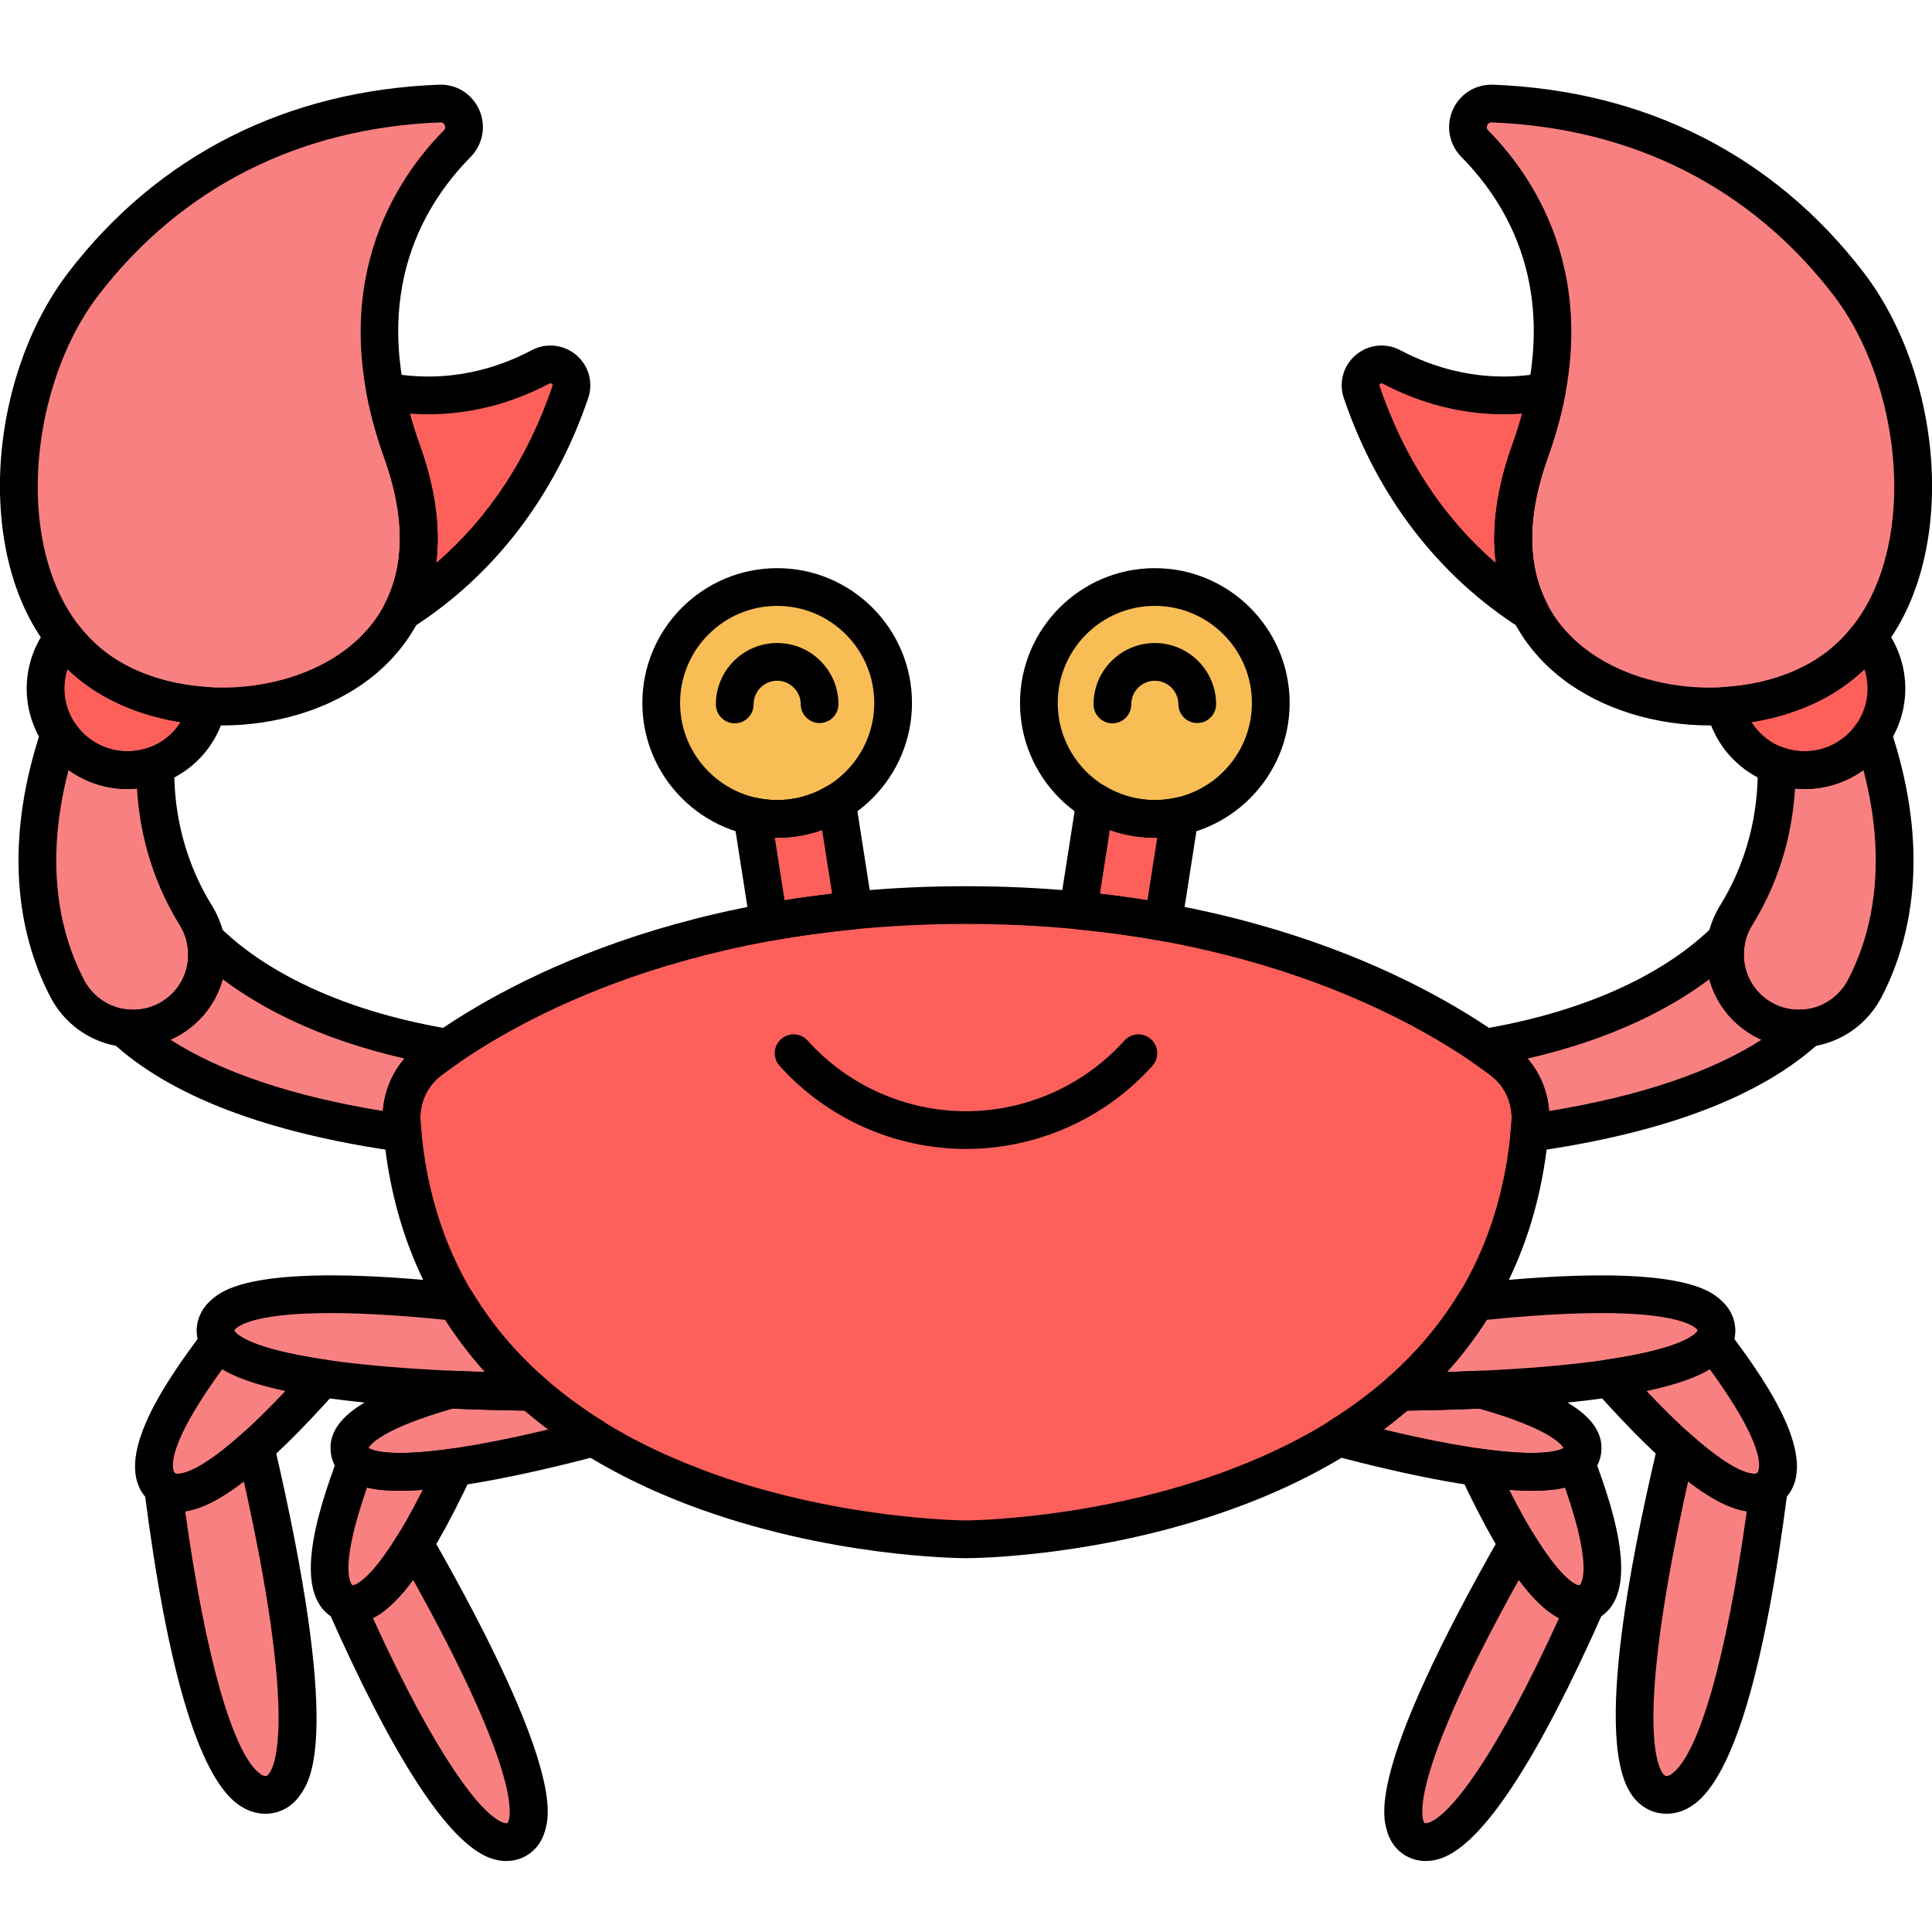 <svg enable-background="new 0 0 256 256" height="512" viewBox="0 0 256 256" width="512" xmlns="http://www.w3.org/2000/svg"><g fill="#f98080"><path d="m29.039 177.799c-6.441 8.428-10.891 16.425-7.471 19.326 3.675 3.118 12.476-4.731 21.173-14.487-6.711-.992-12.109-2.513-13.702-4.839z"/><path d="m21.608 197.15c1.977 15.518 6.489 42.027 14.124 40.628 7.317-1.34 2.159-28.677-1.892-46.037-5.273 4.751-9.827 7.381-12.232 5.409z"/><path d="m47.194 193.769c-3.39 8.924-5.173 16.966-1.478 18.589 3.971 1.745 9.545-7.286 14.54-17.936-6.042.869-11.09.944-13.062-.653z"/><path d="m45.758 212.369c5.693 12.877 16.397 34.582 22.623 31.413 5.967-3.036-5.507-25.289-13.462-39.222-3.328 5.453-6.58 8.892-9.161 7.809z"/><path d="m226.961 177.799c6.441 8.428 10.891 16.425 7.471 19.326-3.675 3.118-12.476-4.731-21.173-14.487 6.71-.992 12.109-2.513 13.702-4.839z"/><path d="m234.392 197.15c-1.977 15.518-6.489 42.027-14.124 40.628-7.317-1.34-2.159-28.677 1.892-46.037 5.273 4.751 9.827 7.381 12.232 5.409z"/><path d="m208.806 193.769c3.39 8.924 5.173 16.966 1.478 18.589-3.971 1.745-9.545-7.286-14.54-17.936 6.042.869 11.09.944 13.062-.653z"/><path d="m210.242 212.369c-5.693 12.877-16.397 34.582-22.623 31.413-5.967-3.036 5.507-25.289 13.462-39.222 3.328 5.453 6.58 8.892 9.161 7.809z"/><path d="m70.465 184.429c-3.138-.038-6.845-.125-10.738-.303-7.78 2.178-14.111 5.004-13.364 8.347 1.155 5.173 19.108 1.471 32.278-1.991-2.854-1.772-5.603-3.783-8.176-6.053z"/><path d="m60.462 172.524c-13.362-1.422-31.486-2.254-31.897 3.631-.478 6.836 27.082 8.092 41.901 8.274-3.809-3.359-7.227-7.291-10.004-11.905z"/><path d="m196.273 184.126c-3.893.178-7.6.265-10.738.303-2.573 2.27-5.321 4.281-8.176 6.053 13.17 3.461 31.123 7.163 32.278 1.991.747-3.343-5.584-6.169-13.364-8.347z"/><path d="m195.538 172.524c-2.777 4.614-6.195 8.546-10.004 11.905 14.819-.182 42.379-1.437 41.901-8.274-.411-5.885-18.535-5.053-31.897-3.631z"/></g><path d="m202.748 59.758c-3.209 8.915-2.712 16.005.016 21.345-10.344-6.597-18.03-16.497-22.334-29.151-.813-2.388 1.725-4.522 3.952-3.338 4.691 2.494 11.861 4.873 20.553 3.244-.48 2.503-1.191 5.133-2.187 7.9z" fill="#fd605b"/><path d="m199.013 140.485c-8.677-6.542-31.836-20.558-71.013-20.558s-62.336 14.016-71.013 20.558c-2.59 1.953-3.997 5.084-3.76 8.32 4.055 55.162 74.773 55.162 74.773 55.162s70.718 0 74.772-55.161c.238-3.236-1.169-6.368-3.759-8.321z" fill="#fd605b"/><path d="m53.252 59.758c-7.49-20.805.766-34.061 7.325-40.716 1.987-2.016.506-5.431-2.324-5.322-19.516.747-35.865 9.123-47.191 23.875-10.864 14.15-12.698 41.011 2.19 51.382 15.956 11.113 51.412 2.482 40-29.219z" fill="#f98080"/><path d="m53.252 59.758c3.209 8.915 2.712 16.005-.016 21.345 10.344-6.597 18.03-16.497 22.334-29.151.813-2.388-1.725-4.522-3.952-3.338-4.691 2.494-11.861 4.873-20.553 3.244.48 2.503 1.191 5.133 2.187 7.9z" fill="#fd605b"/><path d="m13.252 88.977c-1.844-1.285-3.431-2.825-4.777-4.56-3.474 4.273-3.201 10.568.799 14.518 4.253 4.2 11.106 4.157 15.306-.096 1.498-1.517 2.446-3.366 2.866-5.306-5.249-.313-10.302-1.845-14.194-4.556z" fill="#fd605b"/><path d="m20.595 101.389c-3.809 1.39-8.244.584-11.32-2.454-.523-.516-.978-1.074-1.374-1.661-5.23 15.566-2.657 26.665 1.003 33.688 2.92 5.605 10.248 7.098 15.072 3.015 3.726-3.152 4.533-8.549 1.966-12.7-4.723-7.636-5.443-15.323-5.347-19.888z" fill="#f98080"/><path d="m202.748 59.758c7.49-20.805-.766-34.061-7.325-40.716-1.987-2.016-.506-5.431 2.324-5.322 19.516.747 35.865 9.123 47.191 23.875 10.864 14.15 12.698 41.011-2.19 51.382-15.956 11.113-51.412 2.482-40-29.219z" fill="#f98080"/><path d="m242.748 88.977c1.844-1.285 3.431-2.825 4.777-4.56 3.475 4.273 3.201 10.568-.799 14.519-4.253 4.2-11.106 4.157-15.306-.096-1.498-1.517-2.446-3.366-2.866-5.306 5.249-.314 10.302-1.846 14.194-4.557z" fill="#fd605b"/><path d="m235.405 101.389c3.809 1.39 8.244.584 11.32-2.454.523-.516.978-1.074 1.374-1.661 5.23 15.566 2.657 26.665-1.003 33.688-2.92 5.605-10.248 7.098-15.072 3.015-3.726-3.152-4.533-8.549-1.966-12.7 4.723-7.636 5.443-15.323 5.347-19.888z" fill="#f98080"/><path d="m196.725 138.837c.846.586 1.616 1.142 2.288 1.649 2.59 1.953 3.997 5.084 3.76 8.32-.033.452-.083.891-.125 1.336 13.068-1.837 28.044-5.73 36.875-13.93-2.584.317-5.299-.374-7.497-2.234-2.818-2.384-3.963-6.052-3.245-9.495-4.225 4.236-13.721 11.269-32.056 14.354z" fill="#f98080"/><path d="m53.228 148.805c-.238-3.236 1.169-6.367 3.76-8.32.672-.507 1.441-1.062 2.288-1.649-18.335-3.085-27.831-10.118-32.055-14.354.719 3.442-.426 7.11-3.245 9.495-2.198 1.86-4.914 2.551-7.497 2.234 8.83 8.199 23.807 12.093 36.875 13.93-.044-.444-.093-.883-.126-1.336z" fill="#f98080"/><path d="m153.021 108.511c-2.899 0-5.6-.818-7.914-2.213l-2.24 14.338c3.952.381 7.706.901 11.255 1.536l2.191-14.024c-1.061.232-2.16.363-3.292.363z" fill="#fd605b"/><path d="m102.979 108.511c-1.131 0-2.231-.131-3.292-.363l2.191 14.024c3.548-.635 7.303-1.155 11.254-1.536l-2.24-14.338c-2.314 1.396-5.015 2.213-7.913 2.213z" fill="#fd605b"/><circle cx="153.021" cy="93.147" fill="#f9bd55" r="15.364"/><circle cx="102.979" cy="93.147" fill="#f9bd55" r="15.364"/><path d="m128 206.467c-.741 0-18.349-.08-36.752-7.058-24.77-9.392-38.779-26.826-40.513-50.42-.302-4.105 1.473-8.031 4.748-10.5 8.398-6.333 32.277-21.062 72.518-21.062 40.239 0 64.119 14.729 72.518 21.062 3.274 2.468 5.049 6.394 4.748 10.499-1.733 23.595-15.743 41.029-40.514 50.421-18.403 6.978-36.012 7.058-36.753 7.058zm0-84.039c-38.73 0-61.511 14.024-69.508 20.054-1.912 1.441-2.948 3.737-2.771 6.141 1.601 21.781 14.109 37.28 37.177 46.065 17.557 6.687 34.93 6.779 35.104 6.779.171 0 17.545-.093 35.102-6.779 23.068-8.785 35.576-24.284 37.177-46.065.176-2.403-.86-4.699-2.771-6.141-7.999-6.03-30.781-20.054-69.51-20.054z"/><path d="m23.519 200.343c-1.36 0-2.543-.441-3.569-1.312-5.593-4.744 1.375-15.256 7.103-22.75.487-.638 1.227-1.038 2.052-.981.801.021 1.544.425 1.998 1.087.255.372 2.032 2.305 12.004 3.777.909.135 1.671.757 1.985 1.621s.127 1.83-.484 2.516c-9.686 10.865-16.43 16.042-21.089 16.042zm5.925-18.908c-8.493 11.658-6.284 13.763-6.259 13.784.027.018 2.975 1.453 14.638-10.911-4.196-.884-6.757-1.897-8.379-2.873z"/><path d="m35.158 240.331c-1.262 0-2.503-.426-3.64-1.257-5.188-3.795-9.356-17.794-12.39-41.608-.129-1.017.374-2.009 1.27-2.504.895-.496 2.004-.395 2.795.255.018.014 1.915 1.025 8.974-5.333.657-.592 1.577-.792 2.422-.527.844.265 1.485.955 1.686 1.816 8.953 38.368 4.952 44.473 3.638 46.479-1.172 1.787-2.675 2.393-3.729 2.586-.343.062-.685.093-1.026.093zm-10.616-40.077c2.665 19.251 6.329 32.152 9.928 34.784.469.342.698.301.812.281.05-.01.205-.038.448-.409.932-1.422 3.324-8.339-3.416-38.614-2.487 1.928-5.229 3.594-7.772 3.958z"/><path d="m46.787 215.099c-.702 0-1.393-.151-2.076-.451-6.238-2.742-2.904-13.735.146-21.767.285-.75.912-1.317 1.686-1.526.773-.207 1.602-.034 2.225.472.185.149 2.069 1.425 11.132.121.909-.126 1.817.248 2.365.986.547.738.645 1.718.254 2.55-6.277 13.385-11.235 19.615-15.732 19.615zm1.85-17.996c-4.004 11.421-1.939 12.956-1.915 12.967.026.012 2.79.16 9.294-12.651-3.105.233-5.526.132-7.379-.316z"/><path d="m67.08 246.594c-.681 0-1.38-.125-2.084-.375-5.516-1.964-12.758-13.012-21.524-32.839-.414-.937-.215-2.03.502-2.762.718-.731 1.808-.95 2.752-.555.003.014 1.935-.047 6.06-6.806.46-.754 1.286-1.218 2.17-1.197.884.013 1.696.492 2.134 1.261 17.635 30.886 15.729 37.256 15.104 39.35-.577 1.927-1.774 2.88-2.678 3.34-.764.387-1.585.583-2.436.583zm-17.664-32.182c8.381 18.373 14.372 26.069 17.256 27.096.394.138.521.075.576.046.036-.018.101-.132.156-.316.429-1.436.698-7.879-12.658-31.894-1.562 2.128-3.368 4.082-5.33 5.068z"/><path d="m232.48 200.344c-4.659 0-11.402-5.177-21.087-16.043-.611-.686-.797-1.652-.483-2.516.312-.864 1.075-1.486 1.984-1.621 9.972-1.473 11.749-3.405 12.004-3.777.453-.662 1.195-1.066 1.997-1.087.833-.021 1.565.344 2.052.98 5.728 7.494 12.695 18.006 7.103 22.751-1.027.87-2.209 1.313-3.57 1.313zm-14.302-16.036c11.658 12.359 14.612 10.931 14.638 10.911.024-.021 2.233-2.127-6.259-13.784-1.623.976-4.184 1.989-8.379 2.873z"/><path d="m220.842 240.331c-.341 0-.683-.031-1.024-.094-1.055-.193-2.559-.799-3.729-2.586-5.315-8.11 1.423-36.988 3.637-46.479.201-.861.842-1.552 1.686-1.816.845-.265 1.764-.065 2.422.527 7.063 6.362 8.959 5.345 8.975 5.333.793-.65 1.899-.751 2.795-.255s1.399 1.487 1.27 2.504c-3.034 23.815-7.203 37.814-12.39 41.608-1.139.832-2.38 1.258-3.642 1.258zm2.843-44.035c-6.739 30.274-4.347 37.192-3.415 38.614.243.371.397.399.448.409.114.021.343.062.812-.281 3.599-2.632 7.263-15.532 9.928-34.784-2.544-.364-5.284-2.03-7.773-3.958z"/><path d="m209.213 215.099c-4.498 0-9.455-6.229-15.732-19.615-.39-.832-.292-1.812.255-2.55s1.451-1.116 2.365-.986c9.063 1.304 10.946.028 11.131-.121.622-.507 1.451-.68 2.226-.472.773.209 1.401.776 1.686 1.526 3.051 8.031 6.385 19.024.146 21.767-.684.299-1.375.451-2.077.451zm-9.23-17.681c6.502 12.806 9.267 12.677 9.294 12.651.024-.011 2.09-1.546-1.914-12.967-1.852.45-4.273.552-7.38.316z"/><path d="m188.92 246.594c-.851 0-1.672-.195-2.435-.584-.903-.459-2.102-1.412-2.679-3.34-.626-2.093-2.531-8.463 15.104-39.349.438-.769 1.25-1.247 2.135-1.261.889.002 1.71.443 2.17 1.197 4.144 6.788 6.054 6.838 6.06 6.806.945-.396 2.036-.177 2.752.555.718.731.916 1.825.502 2.762-8.766 19.827-16.008 30.876-21.524 32.839-.704.25-1.404.375-2.085.375zm12.334-37.25c-13.355 24.015-13.087 30.458-12.657 31.894.056.184.12.299.156.316.057.028.184.093.575-.046 2.884-1.026 8.875-8.723 17.257-27.096-1.963-.987-3.769-2.94-5.331-5.068z"/><path d="m52.926 197.525c-4.427 0-5.918-.909-6.666-1.364-1.564-.952-2.134-2.235-2.337-3.144-1.316-5.893 7.395-9.134 15.13-11.299.256-.071.527-.102.788-.09 3.386.154 6.971.255 10.655.3.599.008 1.174.229 1.624.625 2.379 2.099 5.018 4.052 7.841 5.805.849.527 1.302 1.509 1.153 2.496s-.871 1.792-1.837 2.046c-13.756 3.616-21.685 4.625-26.351 4.625zm-4.091-5.652c.61.387 4.656 2.128 23.808-2.459-1.078-.807-2.121-1.64-3.125-2.498-3.272-.048-6.461-.14-9.5-.274-9.43 2.684-10.964 4.807-11.183 5.231z"/><path d="m70.465 186.929c-.01 0-.021 0-.031 0-24.454-.3-38.887-2.66-42.898-7.015-1.337-1.452-1.536-2.94-1.466-3.934.104-1.477.808-2.802 2.038-3.832 1.461-1.225 5.907-4.951 32.619-2.11.778.083 1.474.526 1.877 1.197 2.492 4.14 5.693 7.948 9.515 11.318.784.691 1.055 1.798.679 2.773-.371.967-1.299 1.603-2.333 1.603zm-26.653-12.94c-9.158 0-11.797 1.408-12.493 1.991-.252.211-.259.314-.261.349.428 1.312 7.355 4.692 33.194 5.47-1.966-2.183-3.728-4.493-5.27-6.915-6.406-.65-11.355-.895-15.17-.895z"/><path d="m203.073 197.525c-4.666 0-12.593-1.01-26.35-4.625-.966-.254-1.688-1.059-1.837-2.046-.148-.987.306-1.969 1.154-2.496 2.824-1.754 5.461-3.706 7.839-5.805.449-.396 1.025-.617 1.624-.625 3.71-.045 7.294-.146 10.654-.3.268-.012.531.019.788.09 7.735 2.165 16.446 5.406 15.132 11.299-.204.908-.774 2.191-2.338 3.144-.747.455-2.24 1.364-6.666 1.364zm-19.715-8.111c19.21 4.601 23.223 2.834 23.813 2.455-.193-.374-1.658-2.515-11.189-5.228-3.019.134-6.208.227-9.5.274-1.003.859-2.046 1.692-3.124 2.499z"/><path d="m185.534 186.929c-1.033 0-1.961-.636-2.333-1.602-.376-.976-.104-2.082.68-2.773 3.82-3.369 7.022-7.178 9.516-11.318.403-.671 1.099-1.114 1.877-1.197 26.708-2.841 31.157.886 32.618 2.11 1.23 1.03 1.935 2.355 2.038 3.833.069.992-.129 2.48-1.467 3.933-4.011 4.354-18.443 6.715-42.898 7.015-.01-.001-.021-.001-.031-.001zm11.484-12.045c-1.542 2.422-3.304 4.733-5.271 6.915 25.84-.777 32.768-4.159 33.198-5.493-.006-.011-.014-.114-.265-.325-.986-.827-5.878-3.308-27.662-1.097z"/><path d="m29.42 96.126c-6.376 0-12.699-1.687-17.596-5.098-6.051-4.215-9.964-11.058-11.318-19.793-1.88-12.128 1.485-25.931 8.574-35.163 11.889-15.484 28.86-24.077 49.078-24.85 2.314-.106 4.41 1.222 5.345 3.339.939 2.129.49 4.577-1.145 6.236-6.842 6.94-13.568 19.187-6.754 38.114 6.373 17.701-1.429 27.054-6.647 31.053-5.335 4.091-12.47 6.162-19.537 6.162zm28.961-79.908c-.011 0-.021.001-.032.001-18.684.715-34.35 8.633-45.304 22.898-6.2 8.075-9.253 20.675-7.599 31.353.795 5.126 3.042 12.142 9.234 16.455 8.525 5.938 22.829 5.514 31.234-.929 5.05-3.87 10.014-11.418 4.984-25.391-8.101-22.503 1.471-36.799 7.897-43.317.253-.257.211-.526.131-.708-.104-.24-.288-.362-.545-.362z"/><path d="m53.236 83.604c-.606 0-1.209-.22-1.682-.65-.834-.759-1.058-1.982-.544-2.987 2.67-5.227 2.633-11.74-.11-19.36-.998-2.774-1.769-5.56-2.29-8.276-.156-.812.1-1.648.684-2.234s1.416-.85 2.232-.693c8.12 1.519 14.769-.789 18.919-2.995 1.931-1.024 4.255-.774 5.919.643 1.656 1.409 2.273 3.65 1.573 5.709-4.421 12.994-12.498 23.524-23.357 30.45-.413.264-.879.393-1.344.393zm2.368-24.692c2.054 5.705 2.783 10.956 2.187 15.697 6.99-6.036 12.16-13.9 15.413-23.462.023-.069.059-.173-.08-.291-.153-.129-.269-.067-.333-.035-4.211 2.238-10.627 4.571-18.481 3.979.367 1.364.8 2.739 1.294 4.112z"/><path d="m16.878 104.552c-3.384 0-6.769-1.277-9.361-3.837-4.906-4.846-5.328-12.531-.981-17.876.48-.592 1.225-.911 1.968-.923.763.009 1.479.365 1.947.968 1.224 1.578 2.646 2.938 4.23 4.041 3.384 2.357 7.97 3.817 12.914 4.113.729.043 1.402.402 1.843.984.441.581.606 1.326.452 2.039-.536 2.479-1.757 4.738-3.53 6.534-2.603 2.636-6.042 3.957-9.482 3.957zm-7.927-15.879c-.95 2.911-.231 6.201 2.08 8.484 3.266 3.225 8.545 3.192 11.771-.074.427-.433.803-.908 1.122-1.419-4.567-.719-8.776-2.321-12.1-4.636v-.001c-1.014-.705-1.973-1.493-2.873-2.354z"/><path d="m17.677 138.798c-.794 0-1.594-.077-2.39-.234-3.711-.729-6.846-3.079-8.601-6.446-3.642-6.989-6.798-18.846-1.155-35.639.303-.902 1.092-1.554 2.035-1.682.942-.127 1.875.291 2.408 1.08.314.467.669.896 1.056 1.278 2.274 2.245 5.693 2.984 8.708 1.886.774-.283 1.64-.165 2.312.315s1.062 1.261 1.045 2.086c-.097 4.623.687 11.588 4.974 18.521 3.252 5.26 2.211 11.956-2.478 15.923-2.247 1.901-5.04 2.912-7.914 2.912zm-8.593-36.762c-3.401 13.01-.871 22.192 2.036 27.771 1.048 2.013 2.918 3.416 5.13 3.852 2.184.429 4.409-.151 6.11-1.589 2.783-2.354 3.394-6.34 1.454-9.477-4.031-6.521-5.369-13.051-5.661-18.111-3.203.309-6.443-.56-9.069-2.446z"/><path d="m226.58 96.126c-7.068 0-14.201-2.071-19.537-6.161-5.218-3.999-13.02-13.352-6.647-31.053 6.813-18.928.089-31.174-6.753-38.114-1.636-1.659-2.085-4.107-1.146-6.236.934-2.116 3.024-3.418 5.345-3.339 20.219.772 37.189 9.366 49.078 24.85 7.089 9.232 10.454 23.035 8.574 35.163-1.354 8.734-5.268 15.578-11.318 19.793-4.897 3.41-11.221 5.096-17.596 5.097zm-28.962-79.908c-.257 0-.44.122-.546.362-.08.181-.122.451.131.708 6.426 6.519 15.997 20.814 7.897 43.317-5.03 13.973-.066 21.521 4.983 25.391 8.404 6.443 22.709 6.869 31.234.929 6.192-4.313 8.439-11.329 9.234-16.455 1.655-10.678-1.398-23.277-7.599-31.353-10.953-14.266-26.619-22.184-45.304-22.898-.008 0-.019-.001-.03-.001zm5.13 43.541h.01z"/><path d="m202.763 83.604c-.464 0-.931-.129-1.344-.393-10.858-6.926-18.935-17.457-23.355-30.454-.7-2.059-.083-4.299 1.573-5.708 1.663-1.417 3.986-1.669 5.919-.642 4.15 2.205 10.802 4.514 18.918 2.994.812-.155 1.648.107 2.232.693.583.586.84 1.422.684 2.234-.521 2.716-1.291 5.5-2.289 8.276-2.743 7.62-2.78 14.134-.11 19.36.513 1.005.29 2.229-.545 2.988-.473.432-1.077.652-1.683.652zm-19.701-32.827c-.053 0-.115.02-.186.079-.139.117-.103.222-.079.29 3.252 9.562 8.422 17.427 15.412 23.463-.597-4.74.132-9.992 2.186-15.697.494-1.374.927-2.748 1.295-4.111-7.859.59-14.27-1.741-18.481-3.979-.034-.018-.084-.045-.147-.045zm19.686 8.982h.01z"/><path d="m239.121 104.552c-3.439 0-6.877-1.32-9.479-3.955-1.774-1.797-2.995-4.057-3.531-6.535-.154-.713.011-1.458.451-2.039.441-.582 1.114-.941 1.843-.984 4.944-.296 9.53-1.756 12.914-4.113 1.584-1.104 3.008-2.463 4.23-4.04.467-.604 1.184-.96 1.946-.969.771.002 1.488.332 1.969.923 4.347 5.346 3.925 13.03-.981 17.875-2.592 2.559-5.978 3.837-9.362 3.837zm-7.045-8.888c.32.511.696.986 1.123 1.42 3.225 3.265 8.505 3.297 11.77.073 2.312-2.283 3.03-5.573 2.08-8.484-.899.862-1.859 1.649-2.873 2.355-3.323 2.315-7.532 3.917-12.1 4.636zm10.671-6.687h.01z"/><path d="m238.323 138.798c-2.875 0-5.667-1.011-7.914-2.912-4.688-3.967-5.729-10.663-2.477-15.924 4.286-6.932 5.07-13.897 4.974-18.52-.018-.825.373-1.605 1.044-2.086.672-.479 1.536-.599 2.312-.315 3.017 1.104 6.434.36 8.707-1.885.388-.382.743-.812 1.058-1.279.532-.788 1.469-1.205 2.408-1.08.943.128 1.731.779 2.035 1.682 5.643 16.793 2.486 28.649-1.156 35.639-1.754 3.367-4.889 5.717-8.601 6.446-.796.157-1.597.234-2.39.234zm-.476-34.317c-.293 5.061-1.631 11.591-5.662 18.11-1.939 3.138-1.328 7.123 1.455 9.478 1.699 1.438 3.924 2.017 6.109 1.589 2.212-.436 4.082-1.839 5.131-3.852 2.906-5.578 5.438-14.761 2.036-27.771-2.625 1.887-5.868 2.754-9.069 2.446z"/><path d="m147.4 95.842c-1.377 0-2.496-1.114-2.5-2.492-.014-4.478 3.617-8.133 8.095-8.146h.026c4.466 0 8.106 3.626 8.12 8.095.004 1.381-1.111 2.504-2.492 2.508-.003 0-.006 0-.008 0-1.377 0-2.496-1.114-2.5-2.492-.006-1.717-1.404-3.11-3.121-3.11-.003 0-.007 0-.01 0-1.721.006-3.116 1.41-3.11 3.131.004 1.381-1.111 2.504-2.492 2.508-.003-.002-.005-.002-.008-.002z"/><path d="m153.021 111.011c-9.851 0-17.864-8.014-17.864-17.864s8.014-17.863 17.864-17.863 17.864 8.014 17.864 17.863c.001 9.85-8.013 17.864-17.864 17.864zm0-30.728c-7.094 0-12.864 5.771-12.864 12.863 0 7.094 5.771 12.864 12.864 12.864s12.864-5.771 12.864-12.864c.001-7.092-5.77-12.863-12.864-12.863z"/><path d="m97.358 95.842c-1.377 0-2.496-1.114-2.5-2.492-.014-4.478 3.617-8.133 8.095-8.146h.026c2.159 0 4.191.838 5.723 2.36 1.539 1.528 2.39 3.565 2.397 5.734.004 1.381-1.111 2.504-2.492 2.508-.002 0-.005 0-.008 0-1.377 0-2.496-1.114-2.5-2.492-.002-.834-.33-1.616-.921-2.203s-1.369-.918-2.21-.907c-1.72.006-3.116 1.41-3.11 3.131.004 1.381-1.111 2.504-2.492 2.508-.003-.001-.006-.001-.008-.001z"/><path d="m102.979 111.011c-9.85 0-17.864-8.014-17.864-17.864s8.014-17.863 17.864-17.863c9.851 0 17.864 8.014 17.864 17.863 0 9.85-8.014 17.864-17.864 17.864zm0-30.728c-7.093 0-12.864 5.771-12.864 12.863 0 7.094 5.771 12.864 12.864 12.864s12.864-5.771 12.864-12.864c0-7.092-5.771-12.863-12.864-12.863z"/><path d="m202.647 152.642c-.639 0-1.259-.245-1.727-.692-.554-.528-.834-1.281-.763-2.042l.044-.443c.028-.278.056-.557.077-.841.177-2.404-.859-4.7-2.771-6.142-.648-.488-1.39-1.024-2.206-1.589-.836-.579-1.238-1.606-1.018-2.6.222-.993 1.022-1.753 2.025-1.922 17.859-3.004 26.901-9.844 30.701-13.653.779-.783 1.981-.962 2.957-.435.974.525 1.485 1.628 1.26 2.711-.551 2.639.373 5.35 2.412 7.075 1.561 1.319 3.54 1.909 5.579 1.661 1.076-.129 2.114.445 2.571 1.428.456.983.228 2.148-.566 2.886-7.748 7.193-20.61 12.097-38.229 14.573-.114.017-.23.025-.346.025zm-.239-12.381c1.671 1.944 2.675 4.375 2.859 6.955 11.917-1.938 21.487-5.159 28.145-9.448-1.069-.471-2.079-1.101-3.002-1.881-1.929-1.633-3.268-3.784-3.908-6.141-4.767 3.591-12.448 7.854-24.094 10.515z"/><path d="m53.353 152.642c-.116 0-.232-.008-.348-.024-17.618-2.477-30.48-7.38-38.228-14.573-.794-.737-1.023-1.903-.566-2.886s1.495-1.566 2.571-1.428c2.035.246 4.018-.342 5.579-1.662 2.039-1.725 2.963-4.436 2.412-7.074-.226-1.083.287-2.186 1.26-2.711.974-.527 2.177-.349 2.958.435 3.799 3.81 12.838 10.648 30.7 13.653 1.003.169 1.804.929 2.025 1.922.222.992-.181 2.021-1.017 2.6-.816.564-1.558 1.1-2.206 1.589-1.912 1.441-2.948 3.737-2.772 6.141v.001c.021.284.049.562.077.841l.043.443c.072.761-.209 1.514-.762 2.042-.468.445-1.088.691-1.726.691zm-30.765-14.875c6.657 4.29 16.228 7.511 28.145 9.449.185-2.58 1.189-5.011 2.86-6.955-11.646-2.661-19.328-6.924-24.094-10.515-.641 2.356-1.979 4.508-3.907 6.14-.925.781-1.934 1.411-3.004 1.881z"/><path d="m154.123 124.672c-.146 0-.294-.013-.44-.039-3.557-.636-7.276-1.144-11.056-1.508-.685-.065-1.312-.412-1.735-.956-.422-.544-.601-1.237-.494-1.918l2.24-14.339c.128-.823.658-1.527 1.413-1.88.754-.351 1.635-.305 2.348.125 2.793 1.685 6.066 2.271 9.383 1.549.808-.179 1.646.059 2.246.623.601.565.884 1.391.756 2.205l-2.19 14.023c-.104.665-.471 1.26-1.019 1.649-.428.306-.935.466-1.452.466zm-8.38-6.246c2.131.243 4.236.53 6.301.859l1.293-8.277c-2.158.037-4.266-.314-6.274-1.03z"/><path d="m101.878 124.672c-.517 0-1.025-.16-1.451-.465-.548-.39-.915-.984-1.019-1.649l-2.191-14.023c-.127-.814.156-1.64.756-2.205.601-.565 1.441-.802 2.247-.623 3.314.721 6.588.136 9.382-1.548.714-.431 1.594-.475 2.348-.125.755.353 1.284 1.057 1.413 1.88l2.24 14.338c.106.68-.073 1.374-.495 1.918s-1.05.891-1.735.956c-3.778.364-7.497.872-11.053 1.508-.148.025-.296.038-.442.038zm.786-13.664 1.293 8.277c2.063-.329 4.168-.616 6.299-.859l-1.32-8.447c-2.008.714-4.132 1.073-6.272 1.029z"/><path d="m128 152.24c-9.405 0-18.409-4.013-24.702-11.01-.923-1.026-.839-2.607.187-3.53 1.027-.923 2.608-.839 3.531.187 5.346 5.944 12.995 9.354 20.984 9.354s15.638-3.409 20.984-9.354c.922-1.026 2.504-1.109 3.53-.187s1.11 2.504.187 3.53c-6.293 6.998-15.296 11.01-24.701 11.01z"/></svg>
